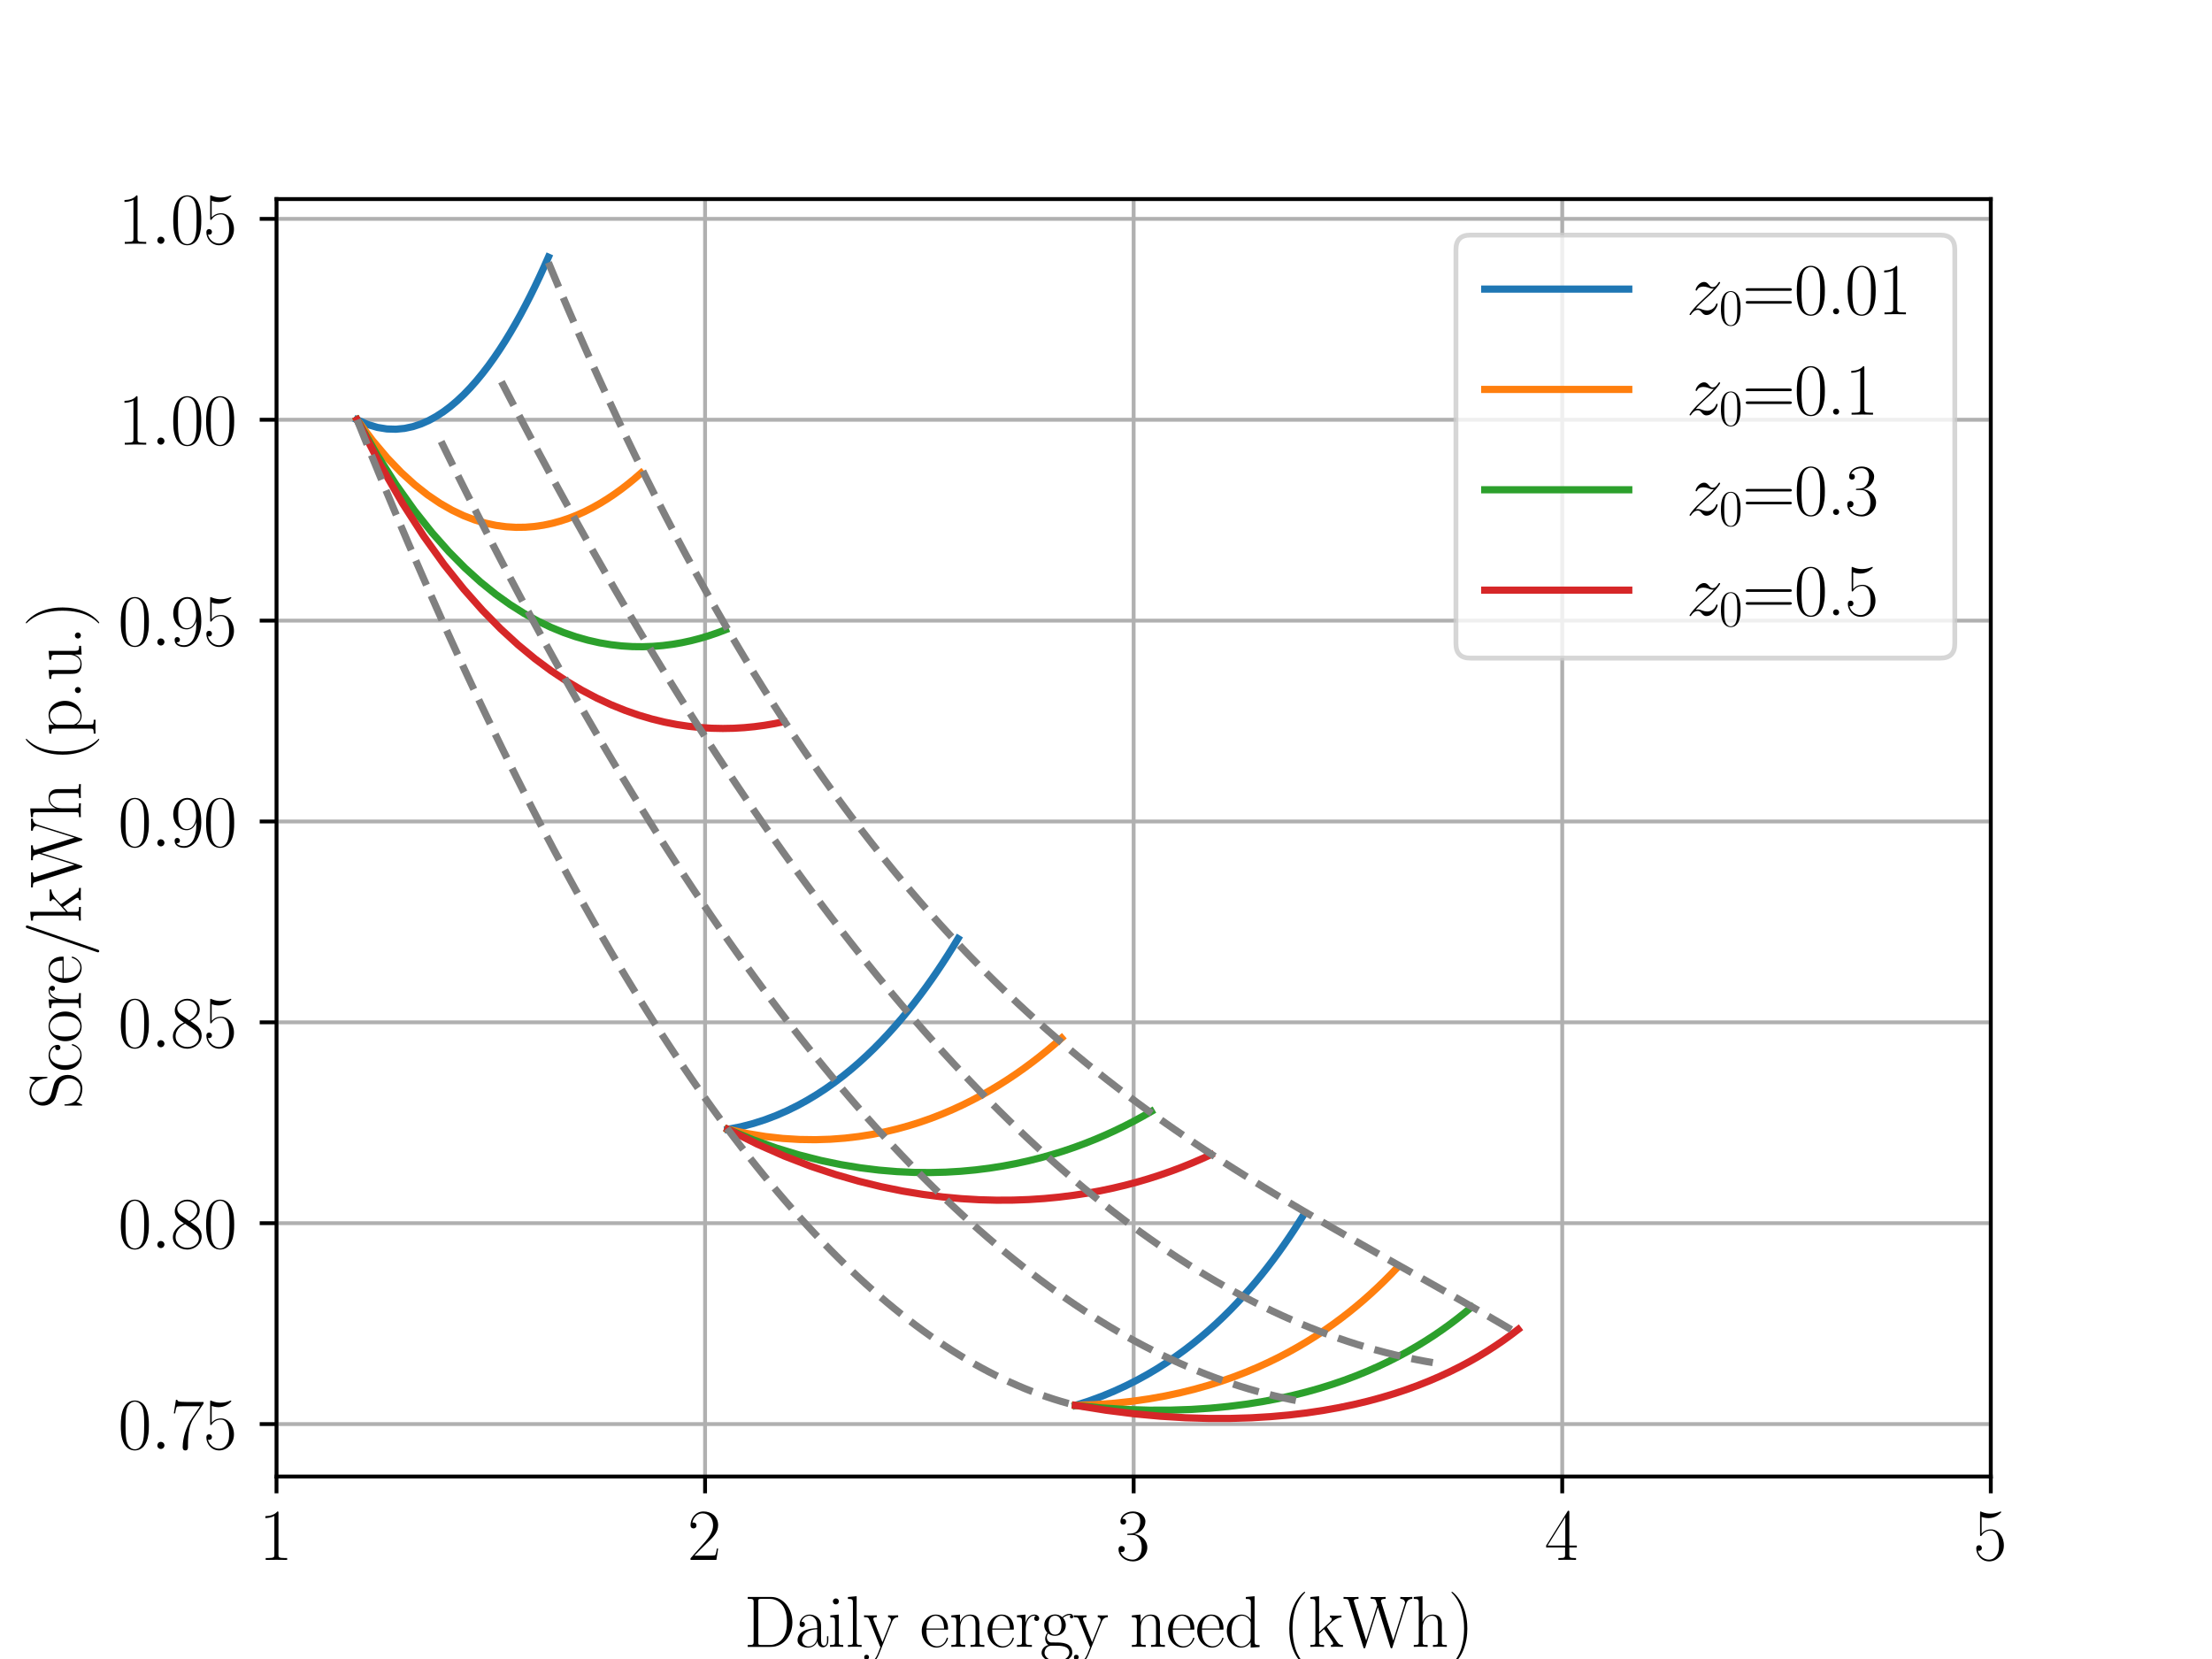 <?xml version="1.0" encoding="utf-8" standalone="no"?>
<!DOCTYPE svg PUBLIC "-//W3C//DTD SVG 1.1//EN"
  "http://www.w3.org/Graphics/SVG/1.1/DTD/svg11.dtd">
<svg xmlns:xlink="http://www.w3.org/1999/xlink" width="460.8pt" height="345.6pt" viewBox="0 0 460.8 345.6" xmlns="http://www.w3.org/2000/svg" version="1.1">
 <defs>
  <style type="text/css">*{stroke-linejoin: round; stroke-linecap: butt}</style>
 </defs>
 <g id="figure_1">
  <g id="patch_1">
   <path d="M 0 345.6 
L 460.8 345.6 
L 460.8 0 
L 0 0 
z
" style="fill: #ffffff"/>
  </g>
  <g id="axes_1">
   <g id="patch_2">
    <path d="M 57.6 307.584 
L 414.72 307.584 
L 414.72 41.472 
L 57.6 41.472 
z
" style="fill: #ffffff"/>
   </g>
   <g id="matplotlib.axis_1">
    <g id="xtick_1">
     <g id="line2d_1">
      <path d="M 57.6 307.584 
L 57.6 41.472 
" clip-path="url(#p4b66368660)" style="fill: none; stroke: #b0b0b0; stroke-width: 0.8; stroke-linecap: square"/>
     </g>
     <g id="line2d_2">
      <defs>
       <path id="m8311880d2a" d="M 0 0 
L 0 3.5 
" style="stroke: #000000; stroke-width: 0.8"/>
      </defs>
      <g>
       <use xlink:href="#m8311880d2a" x="57.6" y="307.584" style="stroke: #000000; stroke-width: 0.8"/>
      </g>
     </g>
     <g id="text_1">
      <!-- $\mathdefault{1}$ -->
      <g transform="translate(53.942 324.962) scale(0.15 -0.15)">
       <defs>
        <path id="CMR17-31" d="M 1702 4083 
C 1702 4217 1696 4224 1606 4224 
C 1357 3927 979 3833 621 3820 
C 602 3820 570 3820 563 3808 
C 557 3795 557 3782 557 3648 
C 755 3648 1088 3686 1344 3839 
L 1344 467 
C 1344 243 1331 166 781 166 
L 589 166 
L 589 0 
C 896 6 1216 12 1523 12 
C 1830 12 2150 6 2458 0 
L 2458 166 
L 2266 166 
C 1715 166 1702 236 1702 467 
L 1702 4083 
z
" transform="scale(0.016)"/>
       </defs>
       <use xlink:href="#CMR17-31" transform="scale(0.996)"/>
      </g>
     </g>
    </g>
    <g id="xtick_2">
     <g id="line2d_3">
      <path d="M 146.88 307.584 
L 146.88 41.472 
" clip-path="url(#p4b66368660)" style="fill: none; stroke: #b0b0b0; stroke-width: 0.8; stroke-linecap: square"/>
     </g>
     <g id="line2d_4">
      <g>
       <use xlink:href="#m8311880d2a" x="146.88" y="307.584" style="stroke: #000000; stroke-width: 0.8"/>
      </g>
     </g>
     <g id="text_2">
      <!-- $\mathdefault{2}$ -->
      <g transform="translate(143.222 324.962) scale(0.15 -0.15)">
       <defs>
        <path id="CMR17-32" d="M 2669 990 
L 2554 990 
C 2490 537 2438 460 2413 422 
C 2381 371 1920 371 1830 371 
L 602 371 
C 832 620 1280 1073 1824 1596 
C 2214 1966 2669 2400 2669 3033 
C 2669 3788 2067 4224 1395 4224 
C 691 4224 262 3603 262 3027 
C 262 2777 448 2745 525 2745 
C 589 2745 781 2783 781 3007 
C 781 3206 614 3264 525 3264 
C 486 3264 448 3257 422 3244 
C 544 3788 915 4057 1306 4057 
C 1862 4057 2227 3616 2227 3033 
C 2227 2477 1901 1998 1536 1583 
L 262 147 
L 262 0 
L 2515 0 
L 2669 990 
z
" transform="scale(0.016)"/>
       </defs>
       <use xlink:href="#CMR17-32" transform="scale(0.996)"/>
      </g>
     </g>
    </g>
    <g id="xtick_3">
     <g id="line2d_5">
      <path d="M 236.16 307.584 
L 236.16 41.472 
" clip-path="url(#p4b66368660)" style="fill: none; stroke: #b0b0b0; stroke-width: 0.8; stroke-linecap: square"/>
     </g>
     <g id="line2d_6">
      <g>
       <use xlink:href="#m8311880d2a" x="236.16" y="307.584" style="stroke: #000000; stroke-width: 0.8"/>
      </g>
     </g>
     <g id="text_3">
      <!-- $\mathdefault{3}$ -->
      <g transform="translate(232.502 324.962) scale(0.15 -0.15)">
       <defs>
        <path id="CMR17-33" d="M 1414 2176 
C 1984 2176 2234 1673 2234 1094 
C 2234 322 1824 25 1453 25 
C 1114 25 563 193 390 691 
C 422 678 454 678 486 678 
C 640 678 755 780 755 947 
C 755 1132 614 1216 486 1216 
C 378 1216 211 1164 211 927 
C 211 335 787 -128 1466 -128 
C 2176 -128 2720 432 2720 1087 
C 2720 1718 2208 2176 1600 2246 
C 2086 2347 2554 2776 2554 3353 
C 2554 3856 2048 4224 1472 4224 
C 890 4224 378 3862 378 3347 
C 378 3123 544 3084 627 3084 
C 762 3084 877 3167 877 3334 
C 877 3500 762 3584 627 3584 
C 602 3584 570 3584 544 3571 
C 730 3999 1235 4076 1459 4076 
C 1683 4076 2106 3966 2106 3347 
C 2106 3167 2080 2851 1862 2574 
C 1670 2329 1453 2316 1242 2297 
C 1210 2297 1062 2284 1037 2284 
C 992 2278 966 2272 966 2227 
C 966 2182 973 2176 1101 2176 
L 1414 2176 
z
" transform="scale(0.016)"/>
       </defs>
       <use xlink:href="#CMR17-33" transform="scale(0.996)"/>
      </g>
     </g>
    </g>
    <g id="xtick_4">
     <g id="line2d_7">
      <path d="M 325.44 307.584 
L 325.44 41.472 
" clip-path="url(#p4b66368660)" style="fill: none; stroke: #b0b0b0; stroke-width: 0.8; stroke-linecap: square"/>
     </g>
     <g id="line2d_8">
      <g>
       <use xlink:href="#m8311880d2a" x="325.44" y="307.584" style="stroke: #000000; stroke-width: 0.8"/>
      </g>
     </g>
     <g id="text_4">
      <!-- $\mathdefault{4}$ -->
      <g transform="translate(321.782 324.962) scale(0.15 -0.15)">
       <defs>
        <path id="CMR17-34" d="M 2150 4147 
C 2150 4281 2144 4288 2029 4288 
L 128 1254 
L 128 1088 
L 1779 1088 
L 1779 460 
C 1779 230 1766 166 1318 166 
L 1197 166 
L 1197 0 
C 1402 12 1747 12 1965 12 
C 2182 12 2528 12 2733 0 
L 2733 166 
L 2611 166 
C 2163 166 2150 230 2150 460 
L 2150 1088 
L 2803 1088 
L 2803 1254 
L 2150 1254 
L 2150 4147 
z
M 1798 3723 
L 1798 1254 
L 256 1254 
L 1798 3723 
z
" transform="scale(0.016)"/>
       </defs>
       <use xlink:href="#CMR17-34" transform="scale(0.996)"/>
      </g>
     </g>
    </g>
    <g id="xtick_5">
     <g id="line2d_9">
      <path d="M 414.72 307.584 
L 414.72 41.472 
" clip-path="url(#p4b66368660)" style="fill: none; stroke: #b0b0b0; stroke-width: 0.8; stroke-linecap: square"/>
     </g>
     <g id="line2d_10">
      <g>
       <use xlink:href="#m8311880d2a" x="414.72" y="307.584" style="stroke: #000000; stroke-width: 0.8"/>
      </g>
     </g>
     <g id="text_5">
      <!-- $\mathdefault{5}$ -->
      <g transform="translate(411.062 324.962) scale(0.15 -0.15)">
       <defs>
        <path id="CMR17-35" d="M 730 3750 
C 794 3724 1056 3641 1325 3641 
C 1920 3641 2246 3961 2432 4140 
C 2432 4191 2432 4224 2394 4224 
C 2387 4224 2374 4224 2323 4198 
C 2099 4102 1837 4032 1517 4032 
C 1325 4032 1037 4055 723 4191 
C 653 4224 640 4224 634 4224 
C 602 4224 595 4217 595 4090 
L 595 2231 
C 595 2113 595 2080 659 2080 
C 691 2080 704 2093 736 2139 
C 941 2435 1222 2560 1542 2560 
C 1766 2560 2246 2415 2246 1293 
C 2246 1087 2246 716 2054 422 
C 1894 159 1645 25 1370 25 
C 947 25 518 319 403 812 
C 429 806 480 793 506 793 
C 589 793 749 838 749 1036 
C 749 1209 627 1280 506 1280 
C 358 1280 262 1190 262 1011 
C 262 454 704 -128 1382 -128 
C 2042 -128 2669 441 2669 1267 
C 2669 2054 2170 2662 1549 2662 
C 1222 2662 947 2540 730 2304 
L 730 3750 
z
" transform="scale(0.016)"/>
       </defs>
       <use xlink:href="#CMR17-35" transform="scale(0.996)"/>
      </g>
     </g>
    </g>
    <g id="text_6">
     <!-- Daily energy need (kWh) -->
     <g transform="translate(154.974 343.075) scale(0.15 -0.15)">
      <defs>
       <path id="CMR17-44" d="M 333 4352 
L 333 4185 
C 774 4185 845 4185 845 3898 
L 845 453 
C 845 166 774 166 333 166 
L 333 0 
L 2368 0 
C 3398 0 4224 943 4224 2140 
C 4224 3344 3411 4352 2368 4352 
L 333 4352 
z
M 1523 166 
C 1267 166 1254 198 1254 414 
L 1254 3936 
C 1254 4153 1267 4185 1523 4185 
L 2240 4185 
C 2771 4185 3750 3873 3750 2140 
C 3750 1242 3488 879 3366 707 
C 3213 510 2848 166 2240 166 
L 1523 166 
z
" transform="scale(0.016)"/>
       <path id="CMR17-61" d="M 2304 1656 
C 2304 2048 2304 2275 2035 2534 
C 1798 2751 1523 2816 1306 2816 
C 800 2816 435 2408 435 1977 
C 435 1740 627 1728 666 1728 
C 749 1728 896 1779 896 1958 
C 896 2118 774 2188 666 2188 
C 640 2188 608 2182 589 2176 
C 723 2594 1069 2713 1293 2713 
C 1613 2713 1965 2421 1965 1875 
L 1965 1632 
C 1587 1619 1133 1568 774 1373 
C 371 1147 256 822 256 576 
C 256 77 832 -64 1171 -64 
C 1523 -64 1850 135 1990 505 
C 2003 219 2182 -39 2464 -39 
C 2598 -39 2938 51 2938 563 
L 2938 926 
L 2822 926 
L 2822 557 
C 2822 161 2650 109 2566 109 
C 2304 109 2304 446 2304 732 
L 2304 1656 
z
M 1965 887 
C 1965 323 1568 38 1216 38 
C 896 38 646 278 646 576 
C 646 771 730 1114 1101 1322 
C 1408 1497 1760 1523 1965 1536 
L 1965 887 
z
" transform="scale(0.016)"/>
       <path id="CMR17-69" d="M 992 3961 
C 992 4102 877 4224 730 4224 
C 589 4224 467 4108 467 3961 
C 467 3820 582 3699 730 3699 
C 870 3699 992 3814 992 3961 
z
M 243 2745 
L 243 2579 
C 602 2579 653 2540 653 2231 
L 653 443 
C 653 198 627 166 218 166 
L 218 0 
C 371 12 646 12 806 12 
C 960 12 1222 12 1370 0 
L 1370 166 
C 992 166 979 205 979 436 
L 979 2816 
L 243 2745 
z
" transform="scale(0.016)"/>
       <path id="CMR17-6c" d="M 979 4416 
L 218 4345 
L 218 4179 
C 595 4179 653 4141 653 3835 
L 653 439 
C 653 198 627 166 218 166 
L 218 0 
C 371 12 653 12 813 12 
C 979 12 1261 12 1414 0 
L 1414 166 
C 1005 166 979 191 979 439 
L 979 4416 
z
" transform="scale(0.016)"/>
       <path id="CMR17-79" d="M 2496 2183 
C 2656 2579 2944 2585 3034 2585 
L 3034 2752 
C 2912 2745 2752 2739 2630 2739 
C 2496 2739 2285 2739 2157 2752 
L 2157 2585 
C 2400 2566 2406 2384 2406 2332 
C 2406 2268 2394 2235 2362 2158 
L 1664 409 
L 902 2300 
C 870 2378 870 2423 870 2430 
C 870 2572 1018 2585 1171 2585 
L 1171 2752 
C 1018 2739 742 2739 582 2739 
C 410 2739 205 2739 64 2752 
L 64 2585 
C 410 2585 448 2553 531 2345 
L 1485 -31 
C 1197 -795 1030 -1242 627 -1242 
C 557 -1242 397 -1223 282 -1106 
C 429 -1093 493 -1002 493 -892 
C 493 -782 416 -685 288 -685 
C 147 -685 77 -782 77 -899 
C 77 -1158 339 -1344 627 -1344 
C 998 -1344 1229 -983 1357 -659 
L 2496 2183 
z
" transform="scale(0.016)"/>
       <path id="CMR17-65" d="M 2438 1503 
C 2464 1529 2464 1542 2464 1606 
C 2464 2251 2118 2816 1389 2816 
C 710 2816 173 2175 173 1394 
C 173 554 781 -64 1459 -64 
C 2176 -64 2458 619 2458 755 
C 2458 800 2419 800 2406 800 
C 2362 800 2355 787 2330 709 
C 2189 270 1837 51 1504 51 
C 1229 51 954 206 781 490 
C 582 819 582 1200 582 1503 
L 2438 1503 
z
M 589 1600 
C 634 2511 1126 2713 1382 2713 
C 1818 2713 2112 2308 2118 1600 
L 589 1600 
z
" transform="scale(0.016)"/>
       <path id="CMR17-6e" d="M 2656 1954 
C 2656 2282 2592 2816 1837 2816 
C 1331 2816 1069 2424 973 2166 
L 966 2166 
L 966 2816 
L 211 2745 
L 211 2578 
C 589 2578 646 2540 646 2231 
L 646 443 
C 646 198 621 166 211 166 
L 211 0 
C 365 12 646 12 813 12 
C 979 12 1267 12 1421 0 
L 1421 166 
C 1011 166 986 192 986 443 
L 986 1678 
C 986 2269 1344 2713 1792 2713 
C 2266 2713 2317 2289 2317 1980 
L 2317 443 
C 2317 198 2291 166 1882 166 
L 1882 0 
C 2035 12 2317 12 2483 12 
C 2650 12 2938 12 3091 0 
L 3091 166 
C 2682 166 2656 192 2656 443 
L 2656 1954 
z
" transform="scale(0.016)"/>
       <path id="CMR17-72" d="M 960 1517 
C 960 2134 1222 2713 1702 2713 
C 1747 2713 1792 2707 1837 2687 
C 1837 2687 1696 2642 1696 2475 
C 1696 2321 1818 2257 1914 2257 
C 1990 2257 2131 2302 2131 2482 
C 2131 2687 1926 2816 1709 2816 
C 1222 2816 1011 2340 947 2115 
L 941 2115 
L 941 2816 
L 198 2745 
L 198 2578 
C 576 2578 634 2540 634 2231 
L 634 443 
C 634 198 608 166 198 166 
L 198 0 
C 352 12 646 12 813 12 
C 998 12 1325 12 1498 0 
L 1498 166 
C 1037 166 960 166 960 455 
L 960 1517 
z
" transform="scale(0.016)"/>
       <path id="CMR17-67" d="M 710 1165 
C 832 1068 1043 960 1299 960 
C 1805 960 2240 1359 2240 1895 
C 2240 2063 2189 2321 1997 2521 
C 2176 2713 2438 2777 2586 2777 
C 2611 2777 2650 2777 2682 2758 
C 2656 2751 2598 2726 2598 2623 
C 2598 2540 2656 2483 2739 2483 
C 2835 2483 2886 2547 2886 2630 
C 2886 2751 2790 2880 2586 2880 
C 2330 2880 2106 2758 1926 2591 
C 1734 2764 1504 2828 1299 2828 
C 794 2828 358 2431 358 1895 
C 358 1527 570 1294 634 1230 
C 442 1004 442 742 442 710 
C 442 544 506 300 723 166 
C 390 82 128 -184 128 -517 
C 128 -996 736 -1344 1466 -1344 
C 2170 -1344 2803 -1009 2803 -510 
C 2803 384 1856 384 1363 384 
C 1216 384 954 384 922 390 
C 723 422 589 601 589 825 
C 589 883 589 1024 710 1165 
z
M 1299 1068 
C 736 1068 736 1766 736 1895 
C 736 2024 736 2719 1299 2719 
C 1862 2719 1862 2024 1862 1895 
C 1862 1766 1862 1068 1299 1068 
z
M 1466 -1236 
C 826 -1236 384 -883 384 -517 
C 384 -311 493 -118 634 -11 
C 794 102 858 102 1293 102 
C 1818 102 2547 102 2547 -517 
C 2547 -883 2106 -1236 1466 -1236 
z
" transform="scale(0.016)"/>
       <path id="CMR17-64" d="M 1869 4345 
L 1869 4179 
C 2246 4179 2304 4141 2304 3843 
L 2304 2371 
C 2278 2403 2016 2816 1498 2816 
C 845 2816 211 2228 211 1376 
C 211 529 806 -64 1434 -64 
C 1978 -64 2259 361 2291 406 
L 2291 -64 
L 3066 -13 
L 3066 154 
C 2688 154 2630 193 2630 503 
L 2630 4416 
L 1869 4345 
z
M 2291 762 
C 2291 568 2176 393 2029 264 
C 1811 70 1594 38 1472 38 
C 1286 38 621 135 621 1369 
C 621 2636 1363 2713 1530 2713 
C 1824 2713 2061 2545 2208 2313 
C 2291 2177 2291 2157 2291 2041 
L 2291 762 
z
" transform="scale(0.016)"/>
       <path id="CMR17-28" d="M 1958 -1562 
C 1958 -1556 1958 -1543 1939 -1524 
C 1645 -1223 858 -403 858 1596 
C 858 3595 1632 4408 1946 4729 
C 1946 4735 1958 4748 1958 4767 
C 1958 4787 1939 4800 1914 4800 
C 1843 4800 1299 4325 986 3620 
C 666 2909 576 2218 576 1603 
C 576 1141 621 360 1005 -467 
C 1312 -1133 1837 -1600 1914 -1600 
C 1946 -1600 1958 -1588 1958 -1562 
z
" transform="scale(0.016)"/>
       <path id="CMR17-6b" d="M 1670 1679 
C 1664 1692 1632 1730 1632 1749 
C 1632 1762 2086 2175 2144 2226 
C 2509 2532 2739 2563 2906 2570 
L 2906 2735 
C 2867 2735 2854 2735 2848 2729 
L 2534 2722 
C 2355 2722 2080 2722 1907 2735 
L 1907 2570 
C 1997 2563 2061 2513 2061 2423 
C 2061 2296 1933 2175 1926 2175 
L 960 1298 
L 960 4416 
L 198 4345 
L 198 4179 
C 576 4179 634 4141 634 3835 
L 634 439 
C 634 198 608 166 198 166 
L 198 0 
C 352 12 634 12 794 12 
C 954 12 1235 12 1389 0 
L 1389 166 
C 979 166 954 191 954 439 
L 954 1139 
L 1395 1540 
L 2042 586 
C 2118 471 2182 382 2182 299 
C 2182 185 2067 166 1990 166 
L 1990 0 
C 2144 12 2419 12 2579 12 
C 2694 12 2931 6 3040 0 
L 3040 166 
C 2739 166 2669 223 2477 503 
L 1670 1679 
z
" transform="scale(0.016)"/>
       <path id="CMR17-57" d="M 5523 3775 
C 5581 3948 5677 4173 6048 4185 
L 6048 4352 
C 5939 4345 5715 4339 5600 4339 
C 5440 4339 5158 4339 5005 4352 
L 5005 4185 
C 5293 4179 5414 4019 5414 3865 
C 5414 3820 5408 3794 5382 3724 
L 4390 557 
L 3347 3890 
C 3328 3955 3322 3980 3322 4006 
C 3322 4185 3603 4185 3725 4185 
L 3725 4352 
C 3539 4339 3219 4339 3021 4339 
C 2861 4339 2573 4339 2426 4352 
L 2426 4185 
C 2720 4185 2797 4166 2861 4051 
C 2886 3993 2989 3660 2989 3640 
C 2989 3615 2976 3576 2970 3557 
L 2029 564 
L 986 3890 
C 954 3980 954 3993 954 4006 
C 954 4185 1235 4185 1363 4185 
L 1363 4352 
C 1178 4339 858 4339 659 4339 
C 493 4339 211 4339 58 4352 
L 58 4185 
C 442 4185 467 4147 531 3942 
L 1779 -20 
C 1811 -116 1811 -128 1869 -128 
C 1920 -128 1939 -116 1965 -26 
L 3053 3448 
L 4141 -26 
C 4166 -116 4186 -128 4237 -128 
C 4294 -128 4294 -116 4326 -20 
L 5523 3775 
z
" transform="scale(0.016)"/>
       <path id="CMR17-68" d="M 2656 1954 
C 2656 2282 2592 2816 1837 2816 
C 1312 2816 1056 2392 979 2179 
L 973 2179 
L 973 4416 
L 211 4345 
L 211 4179 
C 589 4179 646 4141 646 3843 
L 646 443 
C 646 198 621 166 211 166 
L 211 0 
C 365 12 646 12 813 12 
C 979 12 1267 12 1421 0 
L 1421 166 
C 1011 166 986 192 986 443 
L 986 1678 
C 986 2269 1344 2713 1792 2713 
C 2266 2713 2317 2289 2317 1980 
L 2317 443 
C 2317 198 2291 166 1882 166 
L 1882 0 
C 2035 12 2317 12 2483 12 
C 2650 12 2938 12 3091 0 
L 3091 166 
C 2682 166 2656 192 2656 443 
L 2656 1954 
z
" transform="scale(0.016)"/>
       <path id="CMR17-29" d="M 1683 1596 
C 1683 2057 1638 2839 1254 3665 
C 947 4332 422 4800 346 4800 
C 326 4800 301 4793 301 4761 
C 301 4748 307 4742 314 4729 
C 621 4408 1402 3595 1402 1603 
C 1402 -396 627 -1210 314 -1530 
C 307 -1543 301 -1549 301 -1562 
C 301 -1594 326 -1600 346 -1600 
C 416 -1600 960 -1127 1274 -422 
C 1594 289 1683 981 1683 1596 
z
" transform="scale(0.016)"/>
      </defs>
      <use xlink:href="#CMR17-44" transform="scale(0.996)"/>
      <use xlink:href="#CMR17-61" transform="translate(70.394 0) scale(0.996)"/>
      <use xlink:href="#CMR17-69" transform="translate(116.084 0) scale(0.996)"/>
      <use xlink:href="#CMR17-6c" transform="translate(140.955 0) scale(0.996)"/>
      <use xlink:href="#CMR17-79" transform="translate(165.826 0) scale(0.996)"/>
      <use xlink:href="#CMR17-65" transform="translate(244.195 0) scale(0.996)"/>
      <use xlink:href="#CMR17-6e" transform="translate(284.681 0) scale(0.996)"/>
      <use xlink:href="#CMR17-65" transform="translate(335.576 0) scale(0.996)"/>
      <use xlink:href="#CMR17-72" transform="translate(376.062 0) scale(0.996)"/>
      <use xlink:href="#CMR17-67" transform="translate(411.342 0) scale(0.996)"/>
      <use xlink:href="#CMR17-79" transform="translate(457.033 0) scale(0.996)"/>
      <use xlink:href="#CMR17-6e" transform="translate(535.402 0) scale(0.996)"/>
      <use xlink:href="#CMR17-65" transform="translate(586.297 0) scale(0.996)"/>
      <use xlink:href="#CMR17-65" transform="translate(626.783 0) scale(0.996)"/>
      <use xlink:href="#CMR17-64" transform="translate(667.269 0) scale(0.996)"/>
      <use xlink:href="#CMR17-28" transform="translate(748.24 0) scale(0.996)"/>
      <use xlink:href="#CMR17-6b" transform="translate(783.521 0) scale(0.996)"/>
      <use xlink:href="#CMR17-57" transform="translate(831.814 0) scale(0.996)"/>
      <use xlink:href="#CMR17-68" transform="translate(926.91 0) scale(0.996)"/>
      <use xlink:href="#CMR17-29" transform="translate(977.806 0) scale(0.996)"/>
     </g>
    </g>
   </g>
   <g id="matplotlib.axis_2">
    <g id="ytick_1">
     <g id="line2d_11">
      <path d="M 57.6 296.658 
L 414.72 296.658 
" clip-path="url(#p4b66368660)" style="fill: none; stroke: #b0b0b0; stroke-width: 0.8; stroke-linecap: square"/>
     </g>
     <g id="line2d_12">
      <defs>
       <path id="mc46da94fe0" d="M 0 0 
L -3.5 0 
" style="stroke: #000000; stroke-width: 0.8"/>
      </defs>
      <g>
       <use xlink:href="#mc46da94fe0" x="57.6" y="296.658" style="stroke: #000000; stroke-width: 0.8"/>
      </g>
     </g>
     <g id="text_7">
      <!-- $\mathdefault{0.75}$ -->
      <g transform="translate(24.587 301.847) scale(0.15 -0.15)">
       <defs>
        <path id="CMR17-30" d="M 2688 2038 
C 2688 2430 2682 3099 2413 3613 
C 2176 4063 1798 4224 1466 4224 
C 1158 4224 768 4082 525 3620 
C 269 3137 243 2539 243 2038 
C 243 1671 250 1112 448 623 
C 723 -39 1216 -128 1466 -128 
C 1760 -128 2208 -7 2470 604 
C 2662 1048 2688 1568 2688 2038 
z
M 1466 -26 
C 1056 -26 813 328 723 816 
C 653 1196 653 1749 653 2109 
C 653 2604 653 3015 736 3407 
C 858 3954 1216 4121 1466 4121 
C 1728 4121 2067 3947 2189 3420 
C 2272 3054 2278 2623 2278 2109 
C 2278 1691 2278 1176 2202 797 
C 2067 96 1690 -26 1466 -26 
z
" transform="scale(0.016)"/>
        <path id="CMMI12-3a" d="M 1178 307 
C 1178 492 1024 620 870 620 
C 685 620 557 467 557 313 
C 557 128 710 0 864 0 
C 1050 0 1178 153 1178 307 
z
" transform="scale(0.016)"/>
        <path id="CMR17-37" d="M 2886 3955 
L 2886 4096 
L 1382 4096 
C 634 4096 621 4166 595 4288 
L 480 4288 
L 294 3104 
L 410 3104 
C 429 3226 474 3552 550 3673 
C 589 3724 1062 3724 1171 3724 
L 2579 3724 
L 1869 2670 
C 1395 1961 1069 1003 1069 166 
C 1069 89 1069 -128 1299 -128 
C 1530 -128 1530 89 1530 172 
L 1530 466 
C 1530 1514 1709 2204 2003 2644 
L 2886 3955 
z
" transform="scale(0.016)"/>
       </defs>
       <use xlink:href="#CMR17-30" transform="scale(0.996)"/>
       <use xlink:href="#CMMI12-3a" transform="translate(45.69 0) scale(0.996)"/>
       <use xlink:href="#CMR17-37" transform="translate(72.788 0) scale(0.996)"/>
       <use xlink:href="#CMR17-35" transform="translate(118.478 0) scale(0.996)"/>
      </g>
     </g>
    </g>
    <g id="ytick_2">
     <g id="line2d_13">
      <path d="M 57.6 254.815 
L 414.72 254.815 
" clip-path="url(#p4b66368660)" style="fill: none; stroke: #b0b0b0; stroke-width: 0.8; stroke-linecap: square"/>
     </g>
     <g id="line2d_14">
      <g>
       <use xlink:href="#mc46da94fe0" x="57.6" y="254.815" style="stroke: #000000; stroke-width: 0.8"/>
      </g>
     </g>
     <g id="text_8">
      <!-- $\mathdefault{0.80}$ -->
      <g transform="translate(24.587 260.003) scale(0.15 -0.15)">
       <defs>
        <path id="CMR17-38" d="M 1741 2289 
C 2144 2494 2554 2803 2554 3298 
C 2554 3884 1990 4224 1472 4224 
C 890 4224 378 3800 378 3215 
C 378 3054 416 2777 666 2533 
C 730 2469 998 2276 1171 2154 
C 883 2006 211 1652 211 945 
C 211 282 838 -128 1459 -128 
C 2144 -128 2720 366 2720 1022 
C 2720 1607 2330 1877 2074 2051 
L 1741 2289 
z
M 902 2855 
C 851 2887 595 3086 595 3388 
C 595 3781 998 4076 1459 4076 
C 1965 4076 2336 3716 2336 3298 
C 2336 2700 1670 2359 1638 2359 
C 1632 2359 1626 2359 1574 2398 
L 902 2855 
z
M 2080 1536 
C 2176 1466 2483 1253 2483 861 
C 2483 385 2010 25 1472 25 
C 890 25 448 443 448 951 
C 448 1459 838 1884 1280 2083 
L 2080 1536 
z
" transform="scale(0.016)"/>
       </defs>
       <use xlink:href="#CMR17-30" transform="scale(0.996)"/>
       <use xlink:href="#CMMI12-3a" transform="translate(45.69 0) scale(0.996)"/>
       <use xlink:href="#CMR17-38" transform="translate(72.788 0) scale(0.996)"/>
       <use xlink:href="#CMR17-30" transform="translate(118.478 0) scale(0.996)"/>
      </g>
     </g>
    </g>
    <g id="ytick_3">
     <g id="line2d_15">
      <path d="M 57.6 212.971 
L 414.72 212.971 
" clip-path="url(#p4b66368660)" style="fill: none; stroke: #b0b0b0; stroke-width: 0.8; stroke-linecap: square"/>
     </g>
     <g id="line2d_16">
      <g>
       <use xlink:href="#mc46da94fe0" x="57.6" y="212.971" style="stroke: #000000; stroke-width: 0.8"/>
      </g>
     </g>
     <g id="text_9">
      <!-- $\mathdefault{0.85}$ -->
      <g transform="translate(24.587 218.16) scale(0.15 -0.15)">
       <use xlink:href="#CMR17-30" transform="scale(0.996)"/>
       <use xlink:href="#CMMI12-3a" transform="translate(45.69 0) scale(0.996)"/>
       <use xlink:href="#CMR17-38" transform="translate(72.788 0) scale(0.996)"/>
       <use xlink:href="#CMR17-35" transform="translate(118.478 0) scale(0.996)"/>
      </g>
     </g>
    </g>
    <g id="ytick_4">
     <g id="line2d_17">
      <path d="M 57.6 171.128 
L 414.72 171.128 
" clip-path="url(#p4b66368660)" style="fill: none; stroke: #b0b0b0; stroke-width: 0.8; stroke-linecap: square"/>
     </g>
     <g id="line2d_18">
      <g>
       <use xlink:href="#mc46da94fe0" x="57.6" y="171.128" style="stroke: #000000; stroke-width: 0.8"/>
      </g>
     </g>
     <g id="text_10">
      <!-- $\mathdefault{0.90}$ -->
      <g transform="translate(24.587 176.317) scale(0.15 -0.15)">
       <defs>
        <path id="CMR17-39" d="M 2253 1871 
C 2253 448 1670 25 1190 25 
C 1043 25 685 43 538 281 
C 704 256 826 345 826 505 
C 826 678 685 736 595 736 
C 538 736 365 710 365 492 
C 365 68 742 -128 1203 -128 
C 1939 -128 2688 665 2688 2090 
C 2688 3857 1971 4224 1485 4224 
C 851 4224 243 3664 243 2800 
C 243 2000 762 1408 1414 1408 
C 1952 1408 2189 1910 2253 2122 
L 2253 1871 
z
M 1427 1510 
C 1254 1510 1011 1542 813 1929 
C 678 2181 678 2477 678 2793 
C 678 3174 678 3438 858 3722 
C 947 3857 1114 4076 1485 4076 
C 2240 4076 2240 2909 2240 2651 
C 2240 2193 2035 1510 1427 1510 
z
" transform="scale(0.016)"/>
       </defs>
       <use xlink:href="#CMR17-30" transform="scale(0.996)"/>
       <use xlink:href="#CMMI12-3a" transform="translate(45.69 0) scale(0.996)"/>
       <use xlink:href="#CMR17-39" transform="translate(72.788 0) scale(0.996)"/>
       <use xlink:href="#CMR17-30" transform="translate(118.478 0) scale(0.996)"/>
      </g>
     </g>
    </g>
    <g id="ytick_5">
     <g id="line2d_19">
      <path d="M 57.6 129.285 
L 414.72 129.285 
" clip-path="url(#p4b66368660)" style="fill: none; stroke: #b0b0b0; stroke-width: 0.8; stroke-linecap: square"/>
     </g>
     <g id="line2d_20">
      <g>
       <use xlink:href="#mc46da94fe0" x="57.6" y="129.285" style="stroke: #000000; stroke-width: 0.8"/>
      </g>
     </g>
     <g id="text_11">
      <!-- $\mathdefault{0.95}$ -->
      <g transform="translate(24.587 134.473) scale(0.15 -0.15)">
       <use xlink:href="#CMR17-30" transform="scale(0.996)"/>
       <use xlink:href="#CMMI12-3a" transform="translate(45.69 0) scale(0.996)"/>
       <use xlink:href="#CMR17-39" transform="translate(72.788 0) scale(0.996)"/>
       <use xlink:href="#CMR17-35" transform="translate(118.478 0) scale(0.996)"/>
      </g>
     </g>
    </g>
    <g id="ytick_6">
     <g id="line2d_21">
      <path d="M 57.6 87.441 
L 414.72 87.441 
" clip-path="url(#p4b66368660)" style="fill: none; stroke: #b0b0b0; stroke-width: 0.8; stroke-linecap: square"/>
     </g>
     <g id="line2d_22">
      <g>
       <use xlink:href="#mc46da94fe0" x="57.6" y="87.441" style="stroke: #000000; stroke-width: 0.8"/>
      </g>
     </g>
     <g id="text_12">
      <!-- $\mathdefault{1.00}$ -->
      <g transform="translate(24.587 92.63) scale(0.15 -0.15)">
       <use xlink:href="#CMR17-31" transform="scale(0.996)"/>
       <use xlink:href="#CMMI12-3a" transform="translate(45.69 0) scale(0.996)"/>
       <use xlink:href="#CMR17-30" transform="translate(72.788 0) scale(0.996)"/>
       <use xlink:href="#CMR17-30" transform="translate(118.478 0) scale(0.996)"/>
      </g>
     </g>
    </g>
    <g id="ytick_7">
     <g id="line2d_23">
      <path d="M 57.6 45.598 
L 414.72 45.598 
" clip-path="url(#p4b66368660)" style="fill: none; stroke: #b0b0b0; stroke-width: 0.8; stroke-linecap: square"/>
     </g>
     <g id="line2d_24">
      <g>
       <use xlink:href="#mc46da94fe0" x="57.6" y="45.598" style="stroke: #000000; stroke-width: 0.8"/>
      </g>
     </g>
     <g id="text_13">
      <!-- $\mathdefault{1.05}$ -->
      <g transform="translate(24.587 50.787) scale(0.15 -0.15)">
       <use xlink:href="#CMR17-31" transform="scale(0.996)"/>
       <use xlink:href="#CMMI12-3a" transform="translate(45.69 0) scale(0.996)"/>
       <use xlink:href="#CMR17-30" transform="translate(72.788 0) scale(0.996)"/>
       <use xlink:href="#CMR17-35" transform="translate(118.478 0) scale(0.996)"/>
      </g>
     </g>
    </g>
    <g id="text_14">
     <!-- Score/kWh (p.u.) -->
     <g transform="translate(16.851 231.023) rotate(-90) scale(0.15 -0.15)">
      <defs>
       <path id="CMR17-53" d="M 2803 4351 
C 2803 4467 2797 4473 2758 4473 
C 2720 4473 2707 4447 2682 4390 
L 2490 3965 
C 2246 4320 1875 4480 1472 4480 
C 819 4480 294 3958 294 3301 
C 294 3101 339 2817 557 2546 
C 794 2250 1018 2198 1530 2063 
C 1722 2011 2042 1927 2106 1901 
C 2470 1747 2662 1360 2662 999 
C 2662 534 2336 38 1779 38 
C 1094 38 454 425 410 1328 
C 403 1431 397 1437 352 1437 
C 301 1437 294 1431 294 1302 
L 294 0 
C 294 -116 301 -122 339 -122 
C 384 -122 397 -90 486 109 
C 493 128 493 141 614 386 
C 934 -39 1472 -128 1779 -128 
C 2477 -128 2970 457 2970 1141 
C 2970 1476 2848 1734 2778 1850 
C 2509 2263 2221 2340 1914 2417 
C 1869 2437 1856 2437 1498 2527 
C 1152 2617 1005 2662 845 2836 
C 666 3036 602 3243 602 3449 
C 602 3868 934 4326 1478 4326 
C 2157 4326 2579 3842 2675 3036 
C 2694 2920 2701 2914 2746 2914 
C 2803 2914 2803 2933 2803 3043 
L 2803 4351 
z
" transform="scale(0.016)"/>
       <path id="CMR17-63" d="M 2234 2240 
C 2112 2240 1933 2240 1933 2015 
C 1933 1836 2080 1785 2163 1785 
C 2208 1785 2394 1804 2394 2028 
C 2394 2476 1958 2816 1466 2816 
C 787 2816 211 2201 211 1379 
C 211 521 813 -64 1466 -64 
C 2259 -64 2458 676 2458 747 
C 2458 773 2451 792 2406 792 
C 2362 792 2355 786 2330 702 
C 2163 180 1798 51 1523 51 
C 1114 51 621 431 621 1385 
C 621 2358 1094 2700 1472 2700 
C 1722 2700 2093 2582 2234 2240 
z
" transform="scale(0.016)"/>
       <path id="CMR17-6f" d="M 2758 1356 
C 2758 2176 2163 2816 1466 2816 
C 768 2816 173 2176 173 1356 
C 173 550 768 -64 1466 -64 
C 2163 -64 2758 550 2758 1356 
z
M 1466 51 
C 1165 51 909 230 762 480 
C 602 768 582 1126 582 1408 
C 582 1676 595 2009 762 2297 
C 890 2508 1139 2713 1466 2713 
C 1754 2713 1997 2553 2150 2329 
C 2349 2028 2349 1606 2349 1408 
C 2349 1158 2336 774 2163 467 
C 1984 172 1709 51 1466 51 
z
" transform="scale(0.016)"/>
       <path id="CMR17-2f" d="M 2605 4575 
C 2637 4658 2637 4671 2637 4684 
C 2637 4761 2579 4800 2528 4800 
C 2451 4800 2426 4748 2400 4671 
L 326 -1376 
C 294 -1460 294 -1472 294 -1485 
C 294 -1562 352 -1600 403 -1600 
C 480 -1600 506 -1549 531 -1472 
L 2605 4575 
z
" transform="scale(0.016)"/>
       <path id="CMR17-70" d="M 1408 -1114 
C 998 -1114 973 -1088 973 -834 
L 973 380 
C 1158 109 1427 -64 1766 -64 
C 2406 -64 3053 503 3053 1382 
C 3053 2196 2496 2816 1837 2816 
C 1453 2816 1139 2603 960 2345 
L 960 2816 
L 198 2745 
L 198 2577 
C 576 2577 634 2539 634 2228 
L 634 -834 
C 634 -1081 608 -1114 198 -1114 
L 198 -1280 
C 352 -1268 634 -1268 800 -1268 
C 966 -1268 1254 -1268 1408 -1280 
L 1408 -1114 
z
M 973 2015 
C 973 2106 973 2241 1222 2481 
C 1254 2506 1472 2700 1792 2700 
C 2259 2700 2643 2112 2643 1376 
C 2643 639 2234 38 1728 38 
C 1498 38 1248 148 1056 451 
C 973 594 973 632 973 736 
L 973 2015 
z
" transform="scale(0.016)"/>
       <path id="CMR17-2e" d="M 1062 262 
C 1062 422 934 524 800 524 
C 672 524 538 422 538 262 
C 538 102 666 0 800 0 
C 928 0 1062 102 1062 262 
z
" transform="scale(0.016)"/>
       <path id="CMR17-75" d="M 1882 2745 
L 1882 2579 
C 2259 2579 2317 2540 2317 2229 
L 2317 1053 
C 2317 510 2029 38 1555 38 
C 1030 38 986 355 986 691 
L 986 2816 
L 211 2745 
L 211 2579 
C 467 2579 640 2579 646 2320 
L 646 1079 
C 646 646 646 368 813 187 
C 896 103 1056 -64 1517 -64 
C 2061 -64 2272 400 2323 536 
L 2330 536 
L 2330 -64 
L 3091 -13 
L 3091 154 
C 2714 154 2656 193 2656 503 
L 2656 2816 
L 1882 2745 
z
" transform="scale(0.016)"/>
      </defs>
      <use xlink:href="#CMR17-53" transform="scale(0.996)"/>
      <use xlink:href="#CMR17-63" transform="translate(50.895 0) scale(0.996)"/>
      <use xlink:href="#CMR17-6f" transform="translate(91.381 0) scale(0.996)"/>
      <use xlink:href="#CMR17-72" transform="translate(137.072 0) scale(0.996)"/>
      <use xlink:href="#CMR17-65" transform="translate(172.352 0) scale(0.996)"/>
      <use xlink:href="#CMR17-2f" transform="translate(212.838 0) scale(0.996)"/>
      <use xlink:href="#CMR17-6b" transform="translate(258.528 0) scale(0.996)"/>
      <use xlink:href="#CMR17-57" transform="translate(306.821 0) scale(0.996)"/>
      <use xlink:href="#CMR17-68" transform="translate(401.918 0) scale(0.996)"/>
      <use xlink:href="#CMR17-28" transform="translate(482.889 0) scale(0.996)"/>
      <use xlink:href="#CMR17-70" transform="translate(518.17 0) scale(0.996)"/>
      <use xlink:href="#CMR17-2e" transform="translate(569.065 0) scale(0.996)"/>
      <use xlink:href="#CMR17-75" transform="translate(593.937 0) scale(0.996)"/>
      <use xlink:href="#CMR17-2e" transform="translate(644.832 0) scale(0.996)"/>
      <use xlink:href="#CMR17-29" transform="translate(669.703 0) scale(0.996)"/>
     </g>
    </g>
   </g>
   <g id="line2d_25">
    <path d="M 74.393 87.441 
L 76.553 88.414 
L 78.614 89.037 
L 80.586 89.357 
L 82.475 89.415 
L 84.288 89.242 
L 86.031 88.867 
L 87.709 88.312 
L 89.326 87.598 
L 90.888 86.741 
L 92.397 85.757 
L 93.856 84.658 
L 95.27 83.456 
L 96.64 82.16 
L 97.97 80.779 
L 99.261 79.321 
L 100.516 77.792 
L 101.737 76.199 
L 102.924 74.547 
L 104.082 72.84 
L 105.209 71.084 
L 106.309 69.281 
L 107.382 67.436 
L 108.43 65.552 
L 109.453 63.631 
L 110.454 61.677 
L 111.432 59.691 
L 112.389 57.677 
L 113.325 55.635 
L 114.242 53.568 
" clip-path="url(#p4b66368660)" style="fill: none; stroke: #1f77b4; stroke-width: 1.5; stroke-linecap: square"/>
   </g>
   <g id="line2d_26">
    <path d="M 74.393 87.441 
L 77.594 91.746 
L 80.652 95.372 
L 83.579 98.42 
L 86.386 100.973 
L 89.082 103.098 
L 91.674 104.852 
L 94.17 106.281 
L 96.577 107.423 
L 98.901 108.313 
L 101.146 108.978 
L 103.318 109.443 
L 105.421 109.728 
L 107.46 109.852 
L 109.437 109.829 
L 111.356 109.675 
L 113.221 109.401 
L 115.034 109.017 
L 116.798 108.534 
L 118.516 107.96 
L 120.188 107.302 
L 121.819 106.567 
L 123.41 105.761 
L 124.961 104.89 
L 126.477 103.958 
L 127.957 102.97 
L 129.403 101.93 
L 130.817 100.841 
L 132.2 99.708 
L 133.554 98.532 
" clip-path="url(#p4b66368660)" style="fill: none; stroke: #ff7f0e; stroke-width: 1.5; stroke-linecap: square"/>
   </g>
   <g id="line2d_27">
    <path d="M 74.393 87.441 
L 78.549 94.751 
L 82.525 100.994 
L 86.332 106.348 
L 89.985 110.95 
L 93.494 114.913 
L 96.869 118.326 
L 100.119 121.265 
L 103.252 123.791 
L 106.277 125.955 
L 109.198 127.801 
L 112.024 129.364 
L 114.758 130.677 
L 117.407 131.765 
L 119.975 132.653 
L 122.467 133.36 
L 124.886 133.904 
L 127.236 134.299 
L 129.521 134.56 
L 131.744 134.699 
L 133.908 134.726 
L 136.016 134.65 
L 138.07 134.479 
L 140.072 134.222 
L 142.026 133.885 
L 143.932 133.474 
L 145.794 132.994 
L 147.612 132.451 
L 149.39 131.849 
L 151.127 131.192 
" clip-path="url(#p4b66368660)" style="fill: none; stroke: #2ca02c; stroke-width: 1.5; stroke-linecap: square"/>
   </g>
   <g id="line2d_28">
    <path d="M 74.393 87.441 
L 79.219 96.826 
L 83.838 104.83 
L 88.264 111.695 
L 92.511 117.609 
L 96.592 122.723 
L 100.516 127.155 
L 104.295 131.003 
L 107.938 134.346 
L 111.453 137.25 
L 114.847 139.77 
L 118.128 141.952 
L 121.302 143.834 
L 124.375 145.451 
L 127.352 146.831 
L 130.24 147.998 
L 133.041 148.974 
L 135.761 149.776 
L 138.404 150.423 
L 140.973 150.927 
L 143.473 151.302 
L 145.905 151.558 
L 148.274 151.706 
L 150.581 151.754 
L 152.831 151.711 
L 155.024 151.582 
L 157.164 151.376 
L 159.254 151.098 
L 161.293 150.752 
L 163.286 150.344 
" clip-path="url(#p4b66368660)" style="fill: none; stroke: #d62728; stroke-width: 1.5; stroke-linecap: square"/>
   </g>
   <g id="line2d_29">
    <path d="M 151.619 235.257 
L 154.339 234.717 
L 156.921 234.044 
L 159.378 233.256 
L 161.722 232.366 
L 163.962 231.388 
L 166.106 230.332 
L 168.161 229.206 
L 170.135 228.017 
L 172.033 226.773 
L 173.861 225.478 
L 175.622 224.139 
L 177.322 222.759 
L 178.964 221.341 
L 180.553 219.89 
L 182.09 218.408 
L 183.58 216.898 
L 185.024 215.363 
L 186.426 213.804 
L 187.787 212.223 
L 189.11 210.622 
L 190.397 209.003 
L 191.649 207.366 
L 192.869 205.714 
L 194.057 204.048 
L 195.215 202.367 
L 196.345 200.675 
L 197.447 198.97 
L 198.524 197.255 
L 199.576 195.529 
" clip-path="url(#p4b66368660)" style="fill: none; stroke: #1f77b4; stroke-width: 1.5; stroke-linecap: square"/>
   </g>
   <g id="line2d_30">
    <path d="M 151.619 235.257 
L 155.644 236.135 
L 159.461 236.758 
L 163.088 237.161 
L 166.542 237.373 
L 169.837 237.421 
L 172.986 237.323 
L 176 237.097 
L 178.889 236.758 
L 181.661 236.318 
L 184.326 235.789 
L 186.889 235.178 
L 189.359 234.495 
L 191.74 233.746 
L 194.038 232.938 
L 196.258 232.075 
L 198.405 231.163 
L 200.482 230.205 
L 202.494 229.207 
L 204.444 228.17 
L 206.336 227.098 
L 208.172 225.994 
L 209.955 224.86 
L 211.688 223.699 
L 213.373 222.511 
L 215.013 221.3 
L 216.609 220.067 
L 218.163 218.813 
L 219.678 217.54 
L 221.156 216.249 
" clip-path="url(#p4b66368660)" style="fill: none; stroke: #ff7f0e; stroke-width: 1.5; stroke-linecap: square"/>
   </g>
   <g id="line2d_31">
    <path d="M 151.619 235.257 
L 156.84 237.417 
L 161.784 239.178 
L 166.476 240.599 
L 170.937 241.731 
L 175.185 242.613 
L 179.238 243.279 
L 183.109 243.756 
L 186.812 244.066 
L 190.359 244.23 
L 193.761 244.264 
L 197.027 244.181 
L 200.166 243.995 
L 203.186 243.715 
L 206.095 243.351 
L 208.899 242.91 
L 211.604 242.4 
L 214.215 241.827 
L 216.739 241.196 
L 219.18 240.512 
L 221.541 239.78 
L 223.828 239.003 
L 226.045 238.184 
L 228.193 237.328 
L 230.278 236.436 
L 232.302 235.512 
L 234.267 234.557 
L 236.177 233.573 
L 238.035 232.563 
L 239.841 231.529 
" clip-path="url(#p4b66368660)" style="fill: none; stroke: #2ca02c; stroke-width: 1.5; stroke-linecap: square"/>
   </g>
   <g id="line2d_32">
    <path d="M 151.619 235.257 
L 157.676 238.305 
L 163.407 240.835 
L 168.84 242.93 
L 174 244.658 
L 178.906 246.071 
L 183.58 247.213 
L 188.039 248.12 
L 192.297 248.822 
L 196.369 249.344 
L 200.268 249.706 
L 204.004 249.928 
L 207.59 250.023 
L 211.033 250.005 
L 214.344 249.887 
L 217.529 249.676 
L 220.596 249.383 
L 223.553 249.014 
L 226.404 248.577 
L 229.156 248.077 
L 231.815 247.519 
L 234.384 246.909 
L 236.869 246.25 
L 239.274 245.546 
L 241.603 244.801 
L 243.86 244.017 
L 246.047 243.198 
L 248.169 242.345 
L 250.228 241.461 
L 252.227 240.549 
" clip-path="url(#p4b66368660)" style="fill: none; stroke: #d62728; stroke-width: 1.5; stroke-linecap: square"/>
   </g>
   <g id="line2d_33">
    <path d="M 224.049 292.76 
L 226.893 291.837 
L 229.578 290.845 
L 232.119 289.791 
L 234.528 288.684 
L 236.818 287.53 
L 238.999 286.333 
L 241.079 285.1 
L 243.067 283.833 
L 244.969 282.536 
L 246.792 281.213 
L 248.542 279.864 
L 250.223 278.494 
L 251.84 277.104 
L 253.397 275.696 
L 254.898 274.27 
L 256.347 272.83 
L 257.746 271.375 
L 259.099 269.907 
L 260.407 268.428 
L 261.675 266.937 
L 262.903 265.436 
L 264.094 263.926 
L 265.25 262.407 
L 266.372 260.88 
L 267.462 259.345 
L 268.522 257.803 
L 269.554 256.255 
L 270.558 254.701 
L 271.535 253.14 
" clip-path="url(#p4b66368660)" style="fill: none; stroke: #1f77b4; stroke-width: 1.5; stroke-linecap: square"/>
   </g>
   <g id="line2d_34">
    <path d="M 224.049 292.76 
L 228.253 292.603 
L 232.204 292.312 
L 235.926 291.904 
L 239.441 291.395 
L 242.768 290.798 
L 245.921 290.122 
L 248.916 289.378 
L 251.765 288.573 
L 254.48 287.713 
L 257.07 286.803 
L 259.545 285.85 
L 261.912 284.857 
L 264.18 283.827 
L 266.354 282.764 
L 268.441 281.671 
L 270.446 280.551 
L 272.375 279.406 
L 274.232 278.237 
L 276.02 277.046 
L 277.745 275.836 
L 279.409 274.608 
L 281.017 273.362 
L 282.57 272.101 
L 284.072 270.825 
L 285.526 269.535 
L 286.933 268.232 
L 288.297 266.918 
L 289.619 265.592 
L 290.901 264.256 
" clip-path="url(#p4b66368660)" style="fill: none; stroke: #ff7f0e; stroke-width: 1.5; stroke-linecap: square"/>
   </g>
   <g id="line2d_35">
    <path d="M 224.049 292.76 
L 229.494 293.296 
L 234.591 293.621 
L 239.374 293.766 
L 243.871 293.756 
L 248.108 293.613 
L 252.108 293.352 
L 255.889 292.989 
L 259.47 292.535 
L 262.867 292 
L 266.093 291.394 
L 269.161 290.723 
L 272.082 289.994 
L 274.868 289.212 
L 277.526 288.383 
L 280.066 287.511 
L 282.495 286.6 
L 284.82 285.653 
L 287.048 284.672 
L 289.184 283.661 
L 291.235 282.623 
L 293.204 281.558 
L 295.098 280.469 
L 296.919 279.358 
L 298.672 278.226 
L 300.36 277.074 
L 301.988 275.905 
L 303.557 274.719 
L 305.072 273.517 
L 306.534 272.3 
" clip-path="url(#p4b66368660)" style="fill: none; stroke: #2ca02c; stroke-width: 1.5; stroke-linecap: square"/>
   </g>
   <g id="line2d_36">
    <path d="M 224.049 292.76 
L 230.361 293.775 
L 236.252 294.518 
L 241.764 295.029 
L 246.93 295.343 
L 251.782 295.488 
L 256.347 295.485 
L 260.648 295.354 
L 264.708 295.111 
L 268.545 294.767 
L 272.176 294.335 
L 275.618 293.823 
L 278.883 293.241 
L 281.984 292.595 
L 284.934 291.891 
L 287.741 291.135 
L 290.417 290.331 
L 292.968 289.484 
L 295.403 288.597 
L 297.73 287.673 
L 299.955 286.716 
L 302.084 285.727 
L 304.123 284.71 
L 306.077 283.667 
L 307.95 282.598 
L 309.748 281.507 
L 311.475 280.394 
L 313.133 279.261 
L 314.728 278.11 
L 316.262 276.94 
" clip-path="url(#p4b66368660)" style="fill: none; stroke: #d62728; stroke-width: 1.5; stroke-linecap: square"/>
   </g>
   <g id="line2d_37">
    <path d="M 74.393 87.441 
L 75.905 91.191 
L 77.416 94.907 
L 78.928 98.589 
L 80.44 102.236 
L 81.951 105.85 
L 83.463 109.429 
L 84.975 112.974 
L 86.486 116.484 
L 87.998 119.961 
L 89.51 123.403 
L 91.021 126.811 
L 92.533 130.185 
L 94.045 133.524 
L 95.556 136.83 
L 97.068 140.101 
L 98.58 143.338 
L 100.091 146.541 
L 101.603 149.709 
L 103.115 152.844 
L 104.626 155.944 
L 106.138 159.01 
L 107.65 162.041 
L 109.161 165.039 
L 110.673 168.002 
L 112.185 170.931 
L 113.697 173.826 
L 115.208 176.687 
L 116.72 179.513 
L 118.232 182.306 
L 119.743 185.064 
L 121.255 187.788 
L 122.767 190.477 
L 124.278 193.133 
L 125.79 195.754 
L 127.302 198.341 
L 128.813 200.894 
L 130.325 203.413 
L 131.837 205.897 
L 133.348 208.347 
L 134.86 210.763 
L 136.372 213.145 
L 137.883 215.493 
L 139.395 217.806 
L 140.907 220.085 
L 142.418 222.33 
L 143.93 224.541 
L 145.442 226.717 
L 146.953 228.86 
L 148.465 230.968 
L 149.977 233.042 
L 151.488 235.082 
L 153 237.087 
L 154.512 239.058 
L 156.023 240.995 
L 157.535 242.898 
L 159.047 244.767 
L 160.558 246.601 
L 162.07 248.402 
L 163.582 250.168 
L 165.093 251.9 
L 166.605 253.597 
L 168.117 255.261 
L 169.628 256.89 
L 171.14 258.485 
L 172.652 260.046 
L 174.163 261.572 
L 175.675 263.065 
L 177.187 264.523 
L 178.699 265.947 
L 180.21 267.337 
L 181.722 268.692 
L 183.234 270.014 
L 184.745 271.301 
L 186.257 272.554 
L 187.769 273.773 
L 189.28 274.957 
L 190.792 276.107 
L 192.304 277.224 
L 193.815 278.305 
L 195.327 279.353 
L 196.839 280.367 
L 198.35 281.346 
L 199.862 282.291 
L 201.374 283.202 
L 202.885 284.079 
L 204.397 284.921 
L 205.909 285.729 
L 207.42 286.503 
L 208.932 287.243 
L 210.444 287.949 
L 211.955 288.62 
L 213.467 289.257 
L 214.979 289.86 
L 216.49 290.429 
L 218.002 290.964 
L 219.514 291.464 
L 221.025 291.93 
L 222.537 292.362 
L 224.049 292.76 
" clip-path="url(#p4b66368660)" style="fill: none; stroke-dasharray: 5.55,2.4; stroke-dashoffset: 0; stroke: #808080; stroke-width: 1.5"/>
   </g>
   <g id="line2d_38">
    <path d="M 114.242 54.681 
L 116.283 59.549 
L 118.324 64.331 
L 120.364 69.029 
L 122.405 73.644 
L 124.445 78.176 
L 126.486 82.627 
L 128.527 86.998 
L 130.567 91.289 
L 132.608 95.501 
L 134.648 99.637 
L 136.689 103.695 
L 138.73 107.678 
L 140.77 111.587 
L 142.811 115.423 
L 144.851 119.185 
L 146.892 122.877 
L 148.933 126.498 
L 150.973 130.049 
L 153.014 133.532 
L 155.054 136.947 
L 157.095 140.296 
L 159.136 143.579 
L 161.176 146.797 
L 163.217 149.952 
L 165.257 153.045 
L 167.298 156.075 
L 169.339 159.046 
L 171.379 161.956 
L 173.42 164.808 
L 175.46 167.603 
L 177.501 170.34 
L 179.542 173.022 
L 181.582 175.65 
L 183.623 178.224 
L 185.663 180.745 
L 187.704 183.214 
L 189.745 185.633 
L 191.785 188.002 
L 193.826 190.322 
L 195.866 192.594 
L 197.907 194.82 
L 199.948 197 
L 201.988 199.136 
L 204.029 201.227 
L 206.069 203.276 
L 208.11 205.283 
L 210.151 207.249 
L 212.191 209.175 
L 214.232 211.063 
L 216.272 212.913 
L 218.313 214.726 
L 220.354 216.503 
L 222.394 218.245 
L 224.435 219.953 
L 226.475 221.629 
L 228.516 223.272 
L 230.557 224.885 
L 232.597 226.468 
L 234.638 228.022 
L 236.678 229.548 
L 238.719 231.047 
L 240.76 232.52 
L 242.8 233.969 
L 244.841 235.393 
L 246.881 236.794 
L 248.922 238.173 
L 250.963 239.532 
L 253.003 240.87 
L 255.044 242.19 
L 257.084 243.491 
L 259.125 244.775 
L 261.166 246.044 
L 263.206 247.297 
L 265.247 248.536 
L 267.287 249.762 
L 269.328 250.976 
L 271.369 252.18 
L 273.409 253.372 
L 275.45 254.556 
L 277.49 255.732 
L 279.531 256.901 
L 281.572 258.063 
L 283.612 259.221 
L 285.653 260.374 
L 287.693 261.524 
L 289.734 262.672 
L 291.775 263.819 
L 293.815 264.965 
L 295.856 266.113 
L 297.896 267.262 
L 299.937 268.414 
L 301.978 269.57 
L 304.018 270.73 
L 306.059 271.897 
L 308.099 273.07 
L 310.14 274.251 
L 312.181 275.44 
L 314.221 276.639 
L 316.262 277.849 
" clip-path="url(#p4b66368660)" style="fill: none; stroke-dasharray: 5.55,2.4; stroke-dashoffset: 0; stroke: #808080; stroke-width: 1.5"/>
   </g>
   <g id="line2d_39">
    <path d="M 91.899 91.977 
L 93.708 95.667 
L 95.517 99.324 
L 97.326 102.946 
L 99.135 106.534 
L 100.944 110.089 
L 102.753 113.609 
L 104.562 117.095 
L 106.371 120.547 
L 108.18 123.964 
L 109.989 127.348 
L 111.798 130.698 
L 113.607 134.013 
L 115.416 137.294 
L 117.225 140.542 
L 119.034 143.755 
L 120.843 146.934 
L 122.652 150.079 
L 124.461 153.19 
L 126.27 156.267 
L 128.079 159.309 
L 129.888 162.318 
L 131.697 165.293 
L 133.506 168.233 
L 135.315 171.139 
L 137.124 174.012 
L 138.933 176.85 
L 140.742 179.654 
L 142.551 182.424 
L 144.359 185.16 
L 146.168 187.861 
L 147.977 190.529 
L 149.786 193.163 
L 151.595 195.762 
L 153.404 198.327 
L 155.213 200.859 
L 157.022 203.356 
L 158.831 205.819 
L 160.64 208.248 
L 162.449 210.643 
L 164.258 213.004 
L 166.067 215.33 
L 167.876 217.623 
L 169.685 219.881 
L 171.494 222.106 
L 173.303 224.296 
L 175.112 226.452 
L 176.921 228.574 
L 178.73 230.662 
L 180.539 232.716 
L 182.348 234.736 
L 184.157 236.722 
L 185.966 238.674 
L 187.775 240.591 
L 189.584 242.474 
L 191.393 244.324 
L 193.202 246.139 
L 195.011 247.92 
L 196.82 249.667 
L 198.629 251.38 
L 200.438 253.059 
L 202.247 254.704 
L 204.056 256.315 
L 205.865 257.891 
L 207.674 259.434 
L 209.483 260.942 
L 211.292 262.416 
L 213.101 263.856 
L 214.91 265.263 
L 216.719 266.635 
L 218.527 267.972 
L 220.336 269.276 
L 222.145 270.546 
L 223.954 271.782 
L 225.763 272.983 
L 227.572 274.151 
L 229.381 275.284 
L 231.19 276.383 
L 232.999 277.448 
L 234.808 278.479 
L 236.617 279.476 
L 238.426 280.439 
L 240.235 281.368 
L 242.044 282.262 
L 243.853 283.123 
L 245.662 283.949 
L 247.471 284.742 
L 249.28 285.5 
L 251.089 286.224 
L 252.898 286.914 
L 254.707 287.57 
L 256.516 288.192 
L 258.325 288.78 
L 260.134 289.334 
L 261.943 289.853 
L 263.752 290.339 
L 265.561 290.79 
L 267.37 291.207 
L 269.179 291.591 
L 270.988 291.94 
" clip-path="url(#p4b66368660)" style="fill: none; stroke-dasharray: 5.55,2.4; stroke-dashoffset: 0; stroke: #808080; stroke-width: 1.5"/>
   </g>
   <g id="line2d_40">
    <path d="M 104.461 79.521 
L 106.42 83.3 
L 108.38 87.045 
L 110.34 90.754 
L 112.3 94.429 
L 114.26 98.068 
L 116.22 101.673 
L 118.179 105.242 
L 120.139 108.777 
L 122.099 112.276 
L 124.059 115.741 
L 126.019 119.17 
L 127.978 122.565 
L 129.938 125.924 
L 131.898 129.248 
L 133.858 132.538 
L 135.818 135.792 
L 137.778 139.012 
L 139.737 142.196 
L 141.697 145.345 
L 143.657 148.46 
L 145.617 151.539 
L 147.577 154.583 
L 149.536 157.593 
L 151.496 160.567 
L 153.456 163.506 
L 155.416 166.41 
L 157.376 169.28 
L 159.336 172.114 
L 161.295 174.913 
L 163.255 177.677 
L 165.215 180.407 
L 167.175 183.101 
L 169.135 185.76 
L 171.094 188.384 
L 173.054 190.974 
L 175.014 193.528 
L 176.974 196.047 
L 178.934 198.531 
L 180.894 200.98 
L 182.853 203.394 
L 184.813 205.773 
L 186.773 208.118 
L 188.733 210.427 
L 190.693 212.701 
L 192.653 214.94 
L 194.612 217.144 
L 196.572 219.313 
L 198.532 221.447 
L 200.492 223.546 
L 202.452 225.61 
L 204.411 227.639 
L 206.371 229.633 
L 208.331 231.592 
L 210.291 233.516 
L 212.251 235.405 
L 214.211 237.259 
L 216.17 239.078 
L 218.13 240.862 
L 220.09 242.611 
L 222.05 244.325 
L 224.01 246.004 
L 225.969 247.648 
L 227.929 249.257 
L 229.889 250.831 
L 231.849 252.37 
L 233.809 253.873 
L 235.769 255.342 
L 237.728 256.776 
L 239.688 258.175 
L 241.648 259.539 
L 243.608 260.868 
L 245.568 262.161 
L 247.528 263.42 
L 249.487 264.644 
L 251.447 265.833 
L 253.407 266.987 
L 255.367 268.105 
L 257.327 269.189 
L 259.286 270.238 
L 261.246 271.252 
L 263.206 272.23 
L 265.166 273.174 
L 267.126 274.083 
L 269.086 274.957 
L 271.045 275.795 
L 273.005 276.599 
L 274.965 277.368 
L 276.925 278.101 
L 278.885 278.8 
L 280.844 279.464 
L 282.804 280.092 
L 284.764 280.686 
L 286.724 281.244 
L 288.684 281.768 
L 290.644 282.257 
L 292.603 282.71 
L 294.563 283.129 
L 296.523 283.512 
L 298.483 283.861 
" clip-path="url(#p4b66368660)" style="fill: none; stroke-dasharray: 5.55,2.4; stroke-dashoffset: 0; stroke: #808080; stroke-width: 1.5"/>
   </g>
   <g id="patch_3">
    <path d="M 57.6 307.584 
L 57.6 41.472 
" style="fill: none; stroke: #000000; stroke-width: 0.8; stroke-linejoin: miter; stroke-linecap: square"/>
   </g>
   <g id="patch_4">
    <path d="M 414.72 307.584 
L 414.72 41.472 
" style="fill: none; stroke: #000000; stroke-width: 0.8; stroke-linejoin: miter; stroke-linecap: square"/>
   </g>
   <g id="patch_5">
    <path d="M 57.6 307.584 
L 414.72 307.584 
" style="fill: none; stroke: #000000; stroke-width: 0.8; stroke-linejoin: miter; stroke-linecap: square"/>
   </g>
   <g id="patch_6">
    <path d="M 57.6 41.472 
L 414.72 41.472 
" style="fill: none; stroke: #000000; stroke-width: 0.8; stroke-linejoin: miter; stroke-linecap: square"/>
   </g>
   <g id="legend_1">
    <g id="patch_7">
     <path d="M 306.3 137.095 
L 404.22 137.095 
Q 407.22 137.095 407.22 134.095 
L 407.22 51.972 
Q 407.22 48.972 404.22 48.972 
L 306.3 48.972 
Q 303.3 48.972 303.3 51.972 
L 303.3 134.095 
Q 303.3 137.095 306.3 137.095 
z
" style="fill: #ffffff; opacity: 0.8; stroke: #cccccc; stroke-linejoin: miter"/>
    </g>
    <g id="line2d_41">
     <path d="M 309.3 60.222 
L 324.3 60.222 
L 339.3 60.222 
" style="fill: none; stroke: #1f77b4; stroke-width: 1.5; stroke-linecap: square"/>
    </g>
    <g id="text_15">
     <!-- $z_0$=0.01 -->
     <g transform="translate(351.3 65.472) scale(0.15 -0.15)">
      <defs>
       <path id="CMMI12-7a" d="M 813 486 
C 1088 809 1312 1015 1632 1313 
C 2016 1657 2182 1822 2272 1922 
C 2720 2371 2944 2713 2944 2764 
C 2944 2816 2893 2816 2880 2816 
C 2835 2816 2822 2790 2790 2745 
C 2630 2470 2477 2368 2310 2368 
C 2176 2368 2106 2403 1984 2547 
C 1850 2707 1741 2816 1555 2816 
C 1088 2816 806 2265 806 2127 
C 806 2107 813 2067 870 2067 
C 922 2067 928 2094 947 2140 
C 1056 2387 1363 2415 1485 2415 
C 1619 2415 1747 2387 1882 2342 
C 2125 2239 2227 2239 2291 2239 
C 2336 2239 2362 2239 2394 2246 
C 2182 1988 1837 1670 1549 1399 
L 902 783 
C 512 380 275 32 275 -13 
C 275 -52 307 -64 346 -64 
C 384 -64 390 -58 435 19 
C 538 179 742 384 979 384 
C 1114 384 1178 356 1306 211 
C 1427 70 1536 -64 1741 -64 
C 2368 -64 2726 723 2726 876 
C 2726 902 2720 942 2656 942 
C 2605 942 2598 915 2579 849 
C 2438 460 2061 336 1811 336 
C 1677 336 1549 364 1414 409 
C 1158 512 1088 512 1005 512 
C 941 512 870 512 813 486 
z
" transform="scale(0.016)"/>
       <path id="CMR17-3d" d="M 4115 2048 
C 4211 2048 4307 2048 4307 2156 
C 4307 2272 4198 2272 4090 2272 
L 512 2272 
C 403 2272 294 2272 294 2156 
C 294 2048 390 2048 486 2048 
L 4115 2048 
z
M 4090 927 
C 4198 927 4307 927 4307 1043 
C 4307 1152 4211 1152 4115 1152 
L 486 1152 
C 390 1152 294 1152 294 1043 
C 294 927 403 927 512 927 
L 4090 927 
z
" transform="scale(0.016)"/>
      </defs>
      <use xlink:href="#CMMI12-7a" transform="scale(0.996)"/>
      <use xlink:href="#CMR17-30" transform="translate(45.316 -14.944) scale(0.697)"/>
      <use xlink:href="#CMR17-3d" transform="translate(77.797 0) scale(0.996)"/>
      <use xlink:href="#CMR17-30" transform="translate(149.512 0) scale(0.996)"/>
      <use xlink:href="#CMR17-2e" transform="translate(195.202 0) scale(0.996)"/>
      <use xlink:href="#CMR17-30" transform="translate(220.073 0) scale(0.996)"/>
      <use xlink:href="#CMR17-31" transform="translate(265.764 0) scale(0.996)"/>
     </g>
    </g>
    <g id="line2d_42">
     <path d="M 309.3 81.128 
L 324.3 81.128 
L 339.3 81.128 
" style="fill: none; stroke: #ff7f0e; stroke-width: 1.5; stroke-linecap: square"/>
    </g>
    <g id="text_16">
     <!-- $z_0$=0.1 -->
     <g transform="translate(351.3 86.378) scale(0.15 -0.15)">
      <use xlink:href="#CMMI12-7a" transform="scale(0.996)"/>
      <use xlink:href="#CMR17-30" transform="translate(45.316 -14.944) scale(0.697)"/>
      <use xlink:href="#CMR17-3d" transform="translate(77.797 0) scale(0.996)"/>
      <use xlink:href="#CMR17-30" transform="translate(149.512 0) scale(0.996)"/>
      <use xlink:href="#CMR17-2e" transform="translate(195.202 0) scale(0.996)"/>
      <use xlink:href="#CMR17-31" transform="translate(220.073 0) scale(0.996)"/>
     </g>
    </g>
    <g id="line2d_43">
     <path d="M 309.3 102.033 
L 324.3 102.033 
L 339.3 102.033 
" style="fill: none; stroke: #2ca02c; stroke-width: 1.5; stroke-linecap: square"/>
    </g>
    <g id="text_17">
     <!-- $z_0$=0.3 -->
     <g transform="translate(351.3 107.283) scale(0.15 -0.15)">
      <use xlink:href="#CMMI12-7a" transform="scale(0.996)"/>
      <use xlink:href="#CMR17-30" transform="translate(45.316 -14.944) scale(0.697)"/>
      <use xlink:href="#CMR17-3d" transform="translate(77.797 0) scale(0.996)"/>
      <use xlink:href="#CMR17-30" transform="translate(149.512 0) scale(0.996)"/>
      <use xlink:href="#CMR17-2e" transform="translate(195.202 0) scale(0.996)"/>
      <use xlink:href="#CMR17-33" transform="translate(220.073 0) scale(0.996)"/>
     </g>
    </g>
    <g id="line2d_44">
     <path d="M 309.3 122.939 
L 324.3 122.939 
L 339.3 122.939 
" style="fill: none; stroke: #d62728; stroke-width: 1.5; stroke-linecap: square"/>
    </g>
    <g id="text_18">
     <!-- $z_0$=0.5 -->
     <g transform="translate(351.3 128.189) scale(0.15 -0.15)">
      <use xlink:href="#CMMI12-7a" transform="scale(0.996)"/>
      <use xlink:href="#CMR17-30" transform="translate(45.316 -14.944) scale(0.697)"/>
      <use xlink:href="#CMR17-3d" transform="translate(77.797 0) scale(0.996)"/>
      <use xlink:href="#CMR17-30" transform="translate(149.512 0) scale(0.996)"/>
      <use xlink:href="#CMR17-2e" transform="translate(195.202 0) scale(0.996)"/>
      <use xlink:href="#CMR17-35" transform="translate(220.073 0) scale(0.996)"/>
     </g>
    </g>
   </g>
  </g>
 </g>
 <defs>
  <clipPath id="p4b66368660">
   <rect x="57.6" y="41.472" width="357.12" height="266.112"/>
  </clipPath>
 </defs>
</svg>
